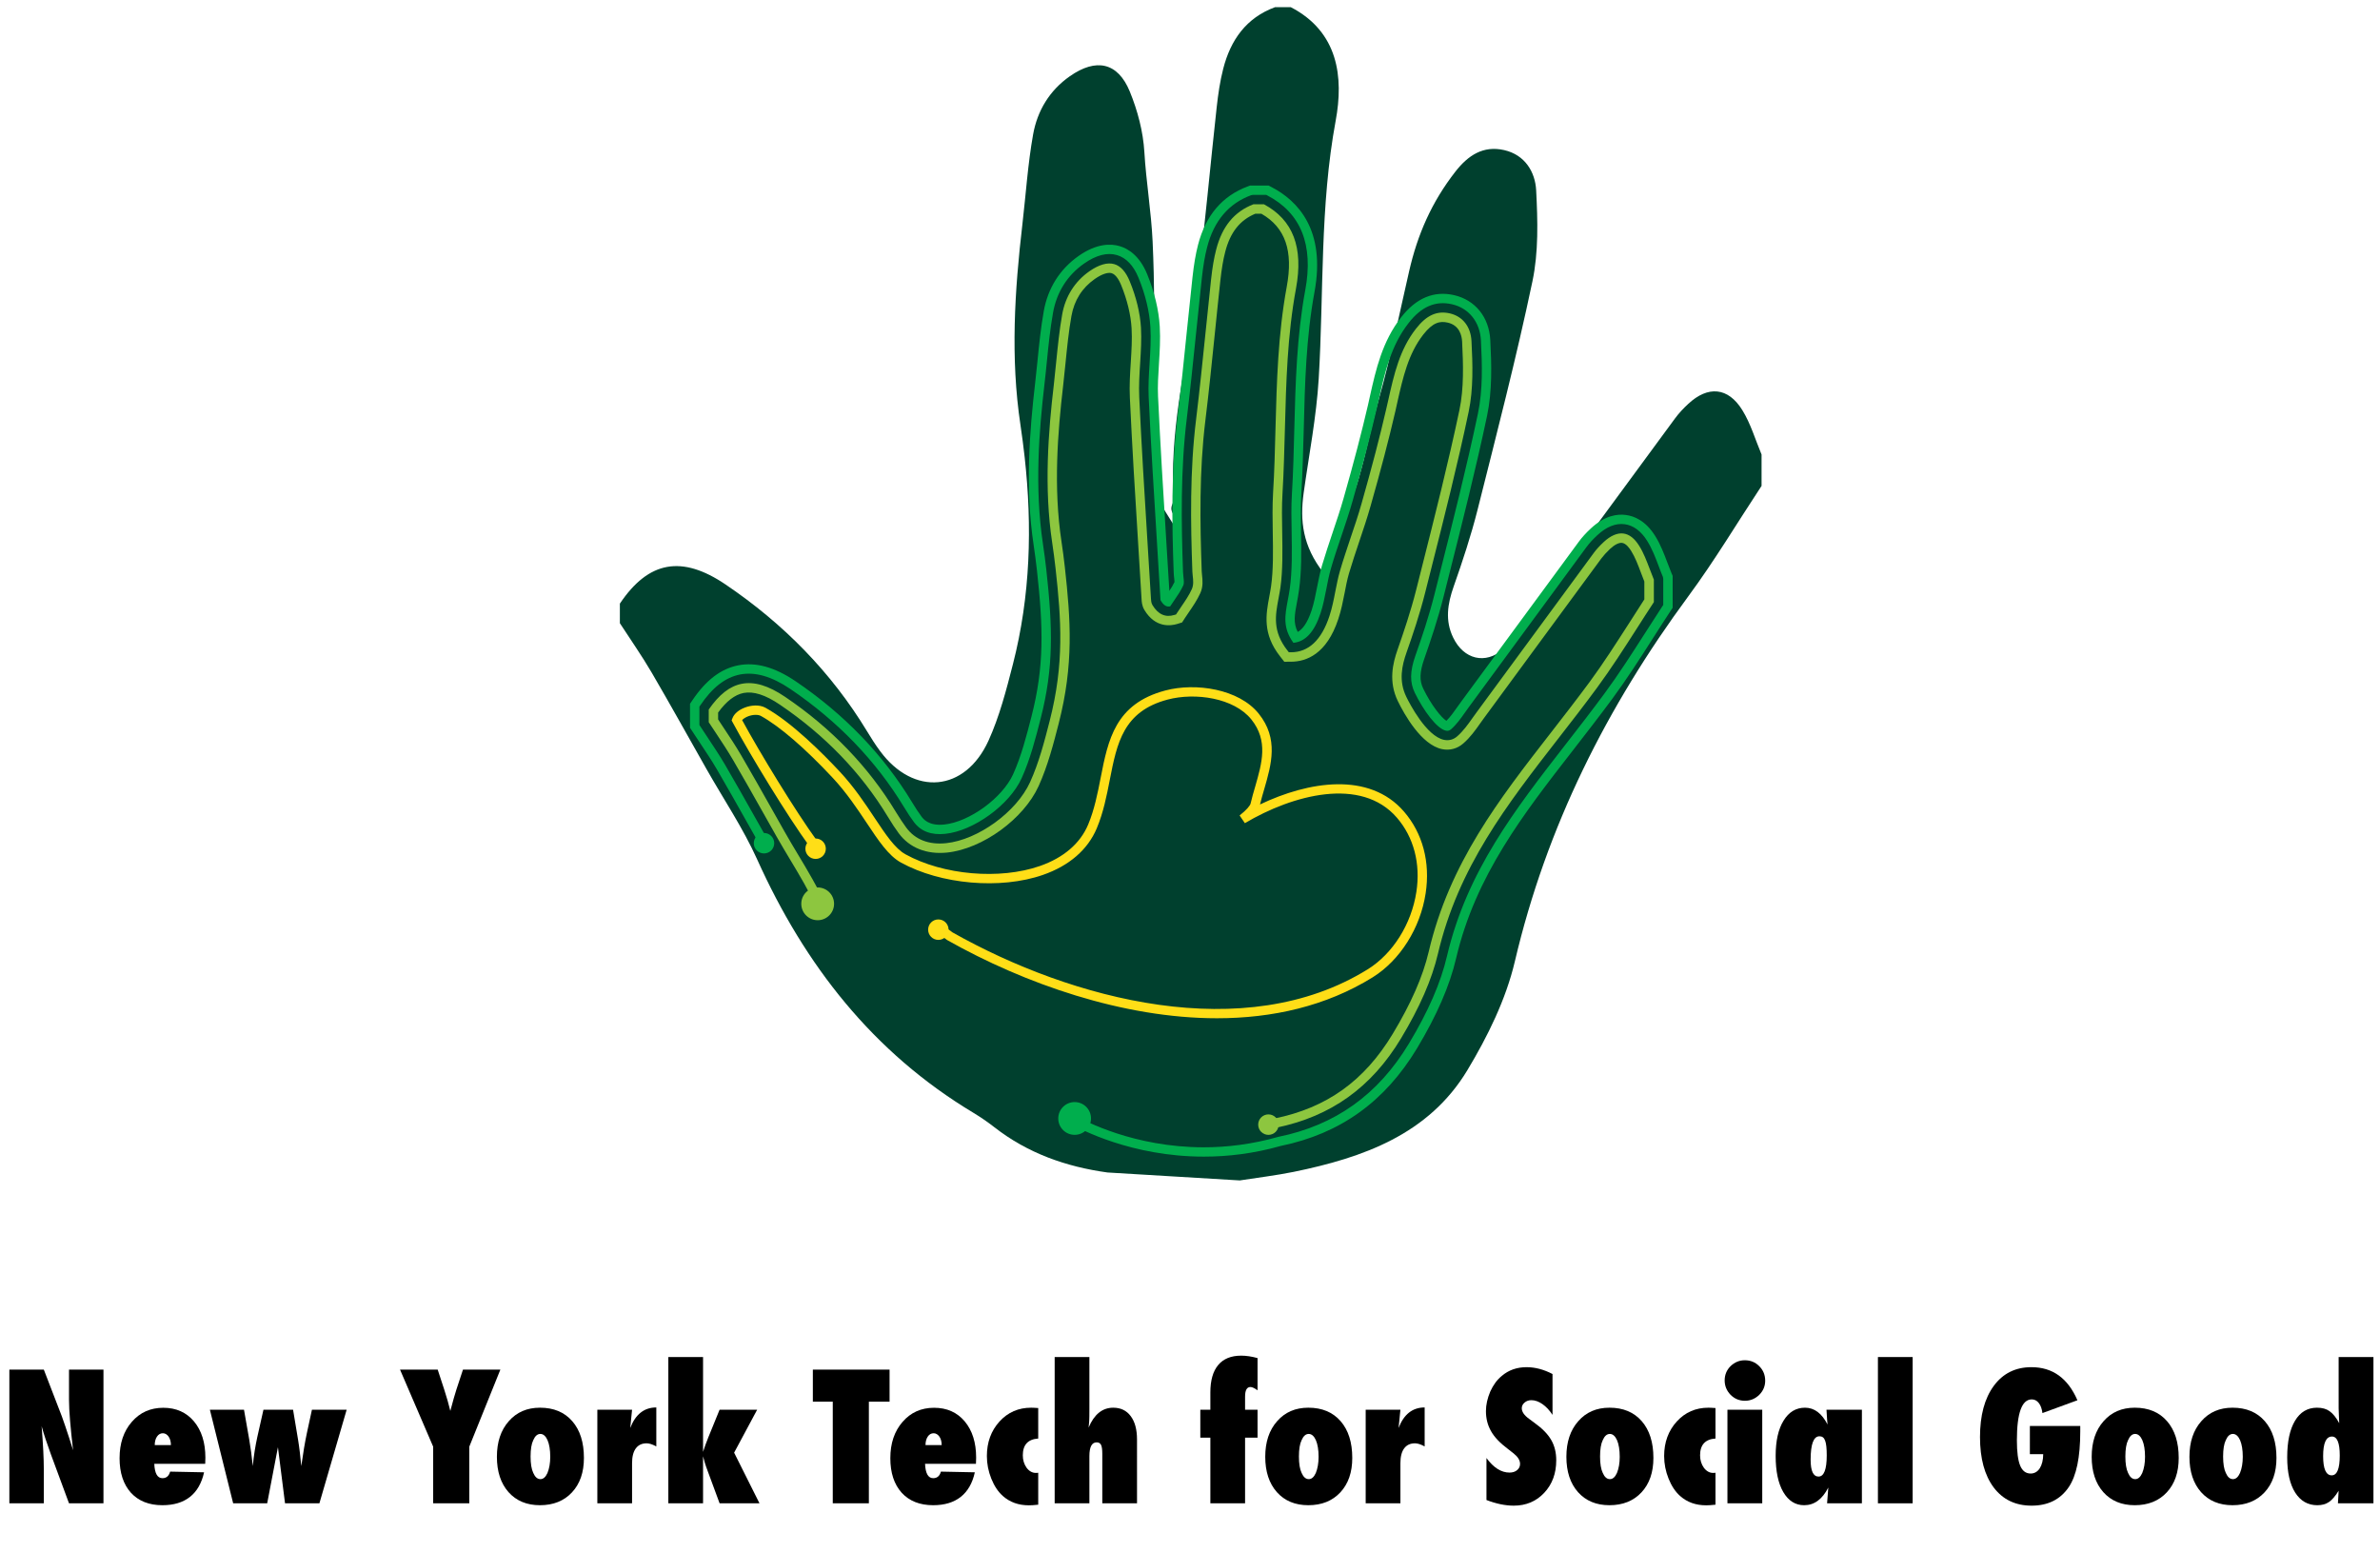 <?xml version="1.0" encoding="utf-8"?>
<!-- Generator: Adobe Illustrator 16.0.0, SVG Export Plug-In . SVG Version: 6.00 Build 0)  -->
<!DOCTYPE svg PUBLIC "-//W3C//DTD SVG 1.1//EN" "http://www.w3.org/Graphics/SVG/1.1/DTD/svg11.dtd">
<svg version="1.1" id="Layer_1" xmlns="http://www.w3.org/2000/svg" xmlns:xlink="http://www.w3.org/1999/xlink" x="0px" y="0px"
	 width="268.16px" height="175px" viewBox="0 0 268.16 175" enable-background="new 0 0 268.16 175" xml:space="preserve">
<g>
	<g enable-background="new    ">
		<path d="M1.054,169.35v-15.062h3.883l2.039,5.287c0.111,0.312,0.236,0.67,0.376,1.073c0.14,0.403,0.294,0.868,0.463,1.396
			l0.419,1.326c-0.15-1.307-0.264-2.426-0.342-3.355c-0.078-0.93-0.117-1.711-0.117-2.342v-3.385h3.883v15.062H7.775l-2.049-5.541
			c-0.215-0.592-0.408-1.146-0.581-1.663c-0.172-0.518-0.324-1.01-0.454-1.479c0.084,1.061,0.146,1.983,0.186,2.771
			s0.059,1.477,0.059,2.068v3.844H1.054z"/>
		<path d="M19.17,165.779l3.824,0.078c-0.273,1.229-0.805,2.154-1.595,2.775s-1.823,0.932-3.097,0.932
			c-1.509,0-2.693-0.469-3.551-1.405c-0.852-0.949-1.278-2.247-1.278-3.893c0-1.671,0.458-3.033,1.375-4.087
			c0.917-1.061,2.101-1.591,3.551-1.591c1.444,0,2.595,0.511,3.454,1.532c0.858,1.027,1.288,2.39,1.288,4.087l-0.02,0.693h-5.736
			c0.045,1.079,0.351,1.619,0.917,1.619C18.744,166.521,19.033,166.273,19.17,165.779z M19.258,162.794
			c0-0.195-0.023-0.374-0.068-0.537c-0.046-0.162-0.109-0.302-0.19-0.419s-0.177-0.21-0.288-0.278
			c-0.111-0.068-0.231-0.103-0.361-0.103c-0.273,0-0.494,0.126-0.663,0.376c-0.169,0.25-0.254,0.57-0.254,0.961H19.258z"/>
		<path d="M35.988,169.35h-3.873l-0.8-6.321l-1.21,6.321h-3.834l-2.624-10.546h3.844l0.595,3.386
			c0.071,0.429,0.141,0.888,0.209,1.375c0.068,0.488,0.132,1.018,0.19,1.59c0.052-0.592,0.122-1.159,0.209-1.702
			c0.088-0.543,0.187-1.068,0.298-1.575l0.692-3.073h3.336l0.566,3.396c0.072,0.436,0.137,0.898,0.195,1.39s0.114,1.013,0.166,1.565
			c0.104-0.747,0.208-1.429,0.312-2.043c0.104-0.615,0.211-1.179,0.322-1.693l0.566-2.614h3.912L35.988,169.35z"/>
		<path d="M52.875,169.35h-4.068v-6.38l-3.736-8.683h4.244l0.732,2.233c0.143,0.437,0.271,0.855,0.385,1.259s0.217,0.79,0.307,1.161
			c0.15-0.553,0.279-1.029,0.391-1.43c0.111-0.399,0.209-0.723,0.293-0.971l0.742-2.253h4.213l-3.502,8.683V169.35z"/>
		<path d="M65.792,164.237c0,1.626-0.448,2.921-1.347,3.883c-0.897,0.963-2.101,1.444-3.609,1.444c-1.482,0-2.663-0.491-3.541-1.474
			c-0.872-0.988-1.308-2.315-1.308-3.979c0-1.665,0.445-3.002,1.337-4.01c0.885-1.015,2.059-1.522,3.521-1.522
			c1.542,0,2.751,0.505,3.629,1.513C65.354,161.1,65.792,162.481,65.792,164.237z M61.997,164.111c0-0.391-0.026-0.743-0.078-1.059
			s-0.127-0.586-0.225-0.811c-0.098-0.224-0.214-0.397-0.351-0.521c-0.137-0.123-0.29-0.186-0.459-0.186
			c-0.331,0-0.599,0.234-0.8,0.702c-0.201,0.41-0.303,1.024-0.303,1.845c0,0.806,0.102,1.421,0.303,1.844
			c0.201,0.468,0.472,0.702,0.81,0.702c0.318,0,0.582-0.23,0.79-0.692C61.893,165.422,61.997,164.813,61.997,164.111z"/>
		<path d="M71.216,169.35h-3.912v-10.546h3.912l-0.205,2.059c0.592-1.541,1.571-2.312,2.937-2.312v4.391
			c-0.429-0.234-0.794-0.352-1.093-0.352c-0.526,0-0.932,0.19-1.215,0.571c-0.282,0.38-0.424,0.935-0.424,1.663V169.35z"/>
		<path d="M81.079,169.35l-1.512-4.098c-0.072-0.182-0.189-0.582-0.352-1.199v5.297h-3.912v-16.478h3.912v10.683
			c0.084-0.273,0.177-0.545,0.278-0.814c0.101-0.27,0.206-0.545,0.316-0.824l1.269-3.112h4.234l-2.596,4.839l2.858,5.707H81.079z"/>
		<path d="M97.897,169.35H93.83v-11.453h-2.244v-3.609h8.644v3.609h-2.332V169.35z"/>
		<path d="M106.014,165.779l3.824,0.078c-0.272,1.229-0.805,2.154-1.595,2.775s-1.822,0.932-3.098,0.932
			c-1.509,0-2.692-0.469-3.551-1.405c-0.853-0.949-1.278-2.247-1.278-3.893c0-1.671,0.459-3.033,1.376-4.087
			c0.917-1.061,2.101-1.591,3.551-1.591c1.444,0,2.595,0.511,3.454,1.532c0.858,1.027,1.287,2.39,1.287,4.087l-0.02,0.693h-5.736
			c0.046,1.079,0.352,1.619,0.917,1.619C105.588,166.521,105.878,166.273,106.014,165.779z M106.102,162.794
			c0-0.195-0.022-0.374-0.068-0.537c-0.045-0.162-0.108-0.302-0.189-0.419c-0.082-0.117-0.178-0.21-0.288-0.278
			s-0.231-0.103-0.361-0.103c-0.272,0-0.494,0.126-0.663,0.376s-0.254,0.57-0.254,0.961H106.102z"/>
		<path d="M116.979,165.906v3.6c-0.233,0.025-0.438,0.044-0.614,0.054s-0.322,0.015-0.439,0.015c-1.17,0-2.149-0.352-2.937-1.054
			c-0.533-0.475-0.966-1.125-1.297-1.951c-0.332-0.826-0.498-1.675-0.498-2.546c0-1.548,0.475-2.846,1.425-3.893
			c0.942-1.034,2.133-1.552,3.57-1.552c0.085,0,0.191,0.004,0.322,0.01c0.13,0.007,0.286,0.017,0.468,0.029v3.435
			c-1.157,0.078-1.736,0.709-1.736,1.893c0,0.533,0.144,1.001,0.43,1.404c0.292,0.384,0.641,0.576,1.044,0.576
			c0.039,0,0.079-0.002,0.121-0.005C116.881,165.917,116.928,165.912,116.979,165.906z"/>
		<path d="M128.11,169.35h-3.912v-5.58c0-0.481-0.047-0.816-0.141-1.005c-0.095-0.188-0.259-0.283-0.493-0.283
			c-0.546,0-0.819,0.518-0.819,1.552v5.316h-3.912v-16.478h3.912v5.893c0,0.319-0.002,0.586-0.005,0.8
			c-0.003,0.215-0.008,0.378-0.015,0.488s-0.017,0.228-0.029,0.351c-0.013,0.124-0.026,0.261-0.039,0.41
			c0.631-1.489,1.555-2.234,2.771-2.234c0.846,0,1.503,0.315,1.971,0.946c0.475,0.631,0.712,1.509,0.712,2.635V169.35z"/>
		<path d="M140.285,169.35h-3.911v-7.395h-1.132v-3.151h1.132v-1.941c0-1.359,0.294-2.39,0.883-3.093
			c0.588-0.702,1.451-1.054,2.59-1.054c0.565,0,1.181,0.092,1.844,0.273v3.629c-0.345-0.247-0.611-0.37-0.8-0.37
			c-0.403,0-0.605,0.36-0.605,1.083v1.473h1.405v3.151h-1.405V169.35z"/>
		<path d="M152.363,164.237c0,1.626-0.448,2.921-1.347,3.883c-0.897,0.963-2.101,1.444-3.609,1.444
			c-1.482,0-2.663-0.491-3.541-1.474c-0.872-0.988-1.308-2.315-1.308-3.979c0-1.665,0.445-3.002,1.337-4.01
			c0.885-1.015,2.059-1.522,3.521-1.522c1.542,0,2.751,0.505,3.629,1.513C151.925,161.1,152.363,162.481,152.363,164.237z
			 M148.568,164.111c0-0.391-0.026-0.743-0.078-1.059s-0.127-0.586-0.225-0.811c-0.098-0.224-0.214-0.397-0.351-0.521
			c-0.137-0.123-0.29-0.186-0.459-0.186c-0.331,0-0.599,0.234-0.8,0.702c-0.201,0.41-0.303,1.024-0.303,1.845
			c0,0.806,0.102,1.421,0.303,1.844c0.201,0.468,0.472,0.702,0.81,0.702c0.318,0,0.582-0.23,0.79-0.692
			C148.464,165.422,148.568,164.813,148.568,164.111z"/>
		<path d="M157.787,169.35h-3.912v-10.546h3.912l-0.205,2.059c0.592-1.541,1.571-2.312,2.937-2.312v4.391
			c-0.429-0.234-0.794-0.352-1.093-0.352c-0.526,0-0.932,0.19-1.215,0.571c-0.282,0.38-0.424,0.935-0.424,1.663V169.35z"/>
		<path d="M167.484,168.979v-4.731c0.8,1.093,1.665,1.64,2.596,1.64c0.351,0,0.637-0.093,0.858-0.278
			c0.221-0.186,0.331-0.418,0.331-0.697c0-0.403-0.24-0.797-0.722-1.181l-0.663-0.518c-0.442-0.331-0.819-0.661-1.132-0.99
			c-0.312-0.328-0.566-0.666-0.761-1.014c-0.195-0.349-0.339-0.708-0.43-1.078c-0.091-0.371-0.137-0.762-0.137-1.171
			c0-0.702,0.163-1.438,0.488-2.205c0.162-0.357,0.351-0.685,0.565-0.98s0.462-0.558,0.741-0.785c0.768-0.65,1.694-0.976,2.78-0.976
			c0.97,0,1.945,0.257,2.927,0.771v4.604c-0.331-0.514-0.709-0.918-1.131-1.214c-0.423-0.296-0.84-0.444-1.249-0.444
			c-0.312,0-0.569,0.092-0.771,0.273c-0.208,0.176-0.312,0.387-0.312,0.634c0,0.403,0.276,0.804,0.829,1.2l0.645,0.478
			c0.858,0.618,1.473,1.253,1.844,1.902c0.377,0.651,0.565,1.412,0.565,2.283c0,1.483-0.452,2.706-1.356,3.668
			c-0.903,0.963-2.048,1.444-3.434,1.444C169.602,169.613,168.577,169.401,167.484,168.979z"/>
		<path d="M186.293,164.237c0,1.626-0.448,2.921-1.347,3.883c-0.897,0.963-2.101,1.444-3.609,1.444
			c-1.482,0-2.663-0.491-3.541-1.474c-0.872-0.988-1.308-2.315-1.308-3.979c0-1.665,0.445-3.002,1.337-4.01
			c0.885-1.015,2.059-1.522,3.521-1.522c1.542,0,2.751,0.505,3.629,1.513C185.854,161.1,186.293,162.481,186.293,164.237z
			 M182.498,164.111c0-0.391-0.026-0.743-0.078-1.059s-0.127-0.586-0.225-0.811c-0.098-0.224-0.214-0.397-0.351-0.521
			c-0.137-0.123-0.29-0.186-0.459-0.186c-0.331,0-0.599,0.234-0.8,0.702c-0.201,0.41-0.303,1.024-0.303,1.845
			c0,0.806,0.102,1.421,0.303,1.844c0.201,0.468,0.472,0.702,0.81,0.702c0.318,0,0.582-0.23,0.79-0.692
			C182.394,165.422,182.498,164.813,182.498,164.111z"/>
		<path d="M193.288,165.906v3.6c-0.233,0.025-0.438,0.044-0.614,0.054s-0.322,0.015-0.439,0.015c-1.17,0-2.149-0.352-2.937-1.054
			c-0.533-0.475-0.966-1.125-1.297-1.951c-0.332-0.826-0.498-1.675-0.498-2.546c0-1.548,0.475-2.846,1.425-3.893
			c0.942-1.034,2.133-1.552,3.57-1.552c0.085,0,0.191,0.004,0.322,0.01c0.13,0.007,0.286,0.017,0.468,0.029v3.435
			c-1.157,0.078-1.736,0.709-1.736,1.893c0,0.533,0.144,1.001,0.43,1.404c0.292,0.384,0.641,0.576,1.044,0.576
			c0.039,0,0.079-0.002,0.121-0.005C193.189,165.917,193.236,165.912,193.288,165.906z"/>
		<path d="M198.888,155.536c0,0.617-0.225,1.15-0.674,1.6c-0.462,0.442-0.998,0.663-1.609,0.663c-0.631,0-1.171-0.225-1.619-0.673
			c-0.442-0.462-0.664-1.002-0.664-1.619c0-0.631,0.222-1.168,0.664-1.61c0.461-0.442,0.998-0.663,1.609-0.663
			c0.644,0,1.187,0.225,1.629,0.673C198.666,154.349,198.888,154.892,198.888,155.536z M198.556,169.35h-3.922v-10.546h3.922V169.35
			z"/>
		<path d="M209.784,169.35h-3.922c0.033-0.352,0.059-0.687,0.078-1.005s0.039-0.575,0.059-0.771c-0.677,1.326-1.584,1.99-2.722,1.99
			c-0.988,0-1.772-0.494-2.352-1.483c-0.572-0.981-0.858-2.341-0.858-4.077c0-1.679,0.296-2.999,0.888-3.961
			c0.592-0.976,1.398-1.464,2.42-1.464c1.047,0,1.893,0.631,2.536,1.893c-0.013-0.13-0.022-0.243-0.029-0.341
			c-0.006-0.098-0.013-0.179-0.02-0.244l-0.039-0.614l-0.029-0.469h3.99V169.35z M205.823,163.945c0-0.391-0.015-0.723-0.044-0.995
			c-0.029-0.273-0.076-0.496-0.141-0.669c-0.065-0.172-0.15-0.296-0.254-0.37c-0.104-0.075-0.231-0.112-0.381-0.112
			c-0.663,0-0.995,0.881-0.995,2.644c0,1.262,0.296,1.893,0.888,1.893C205.515,166.335,205.823,165.538,205.823,163.945z"/>
		<path d="M215.502,169.35h-3.912v-16.478h3.912V169.35z"/>
		<path d="M228.71,160.638h5.678v0.624c0,2.901-0.433,4.989-1.297,6.264c-0.943,1.392-2.338,2.088-4.186,2.088
			c-1.814,0-3.238-0.684-4.272-2.049c-1.028-1.379-1.542-3.271-1.542-5.678c0-2.439,0.518-4.361,1.552-5.766
			c1.034-1.405,2.448-2.107,4.243-2.107c2.381,0,4.107,1.242,5.181,3.727l-3.941,1.444c-0.059-0.475-0.193-0.851-0.405-1.127
			c-0.211-0.276-0.477-0.415-0.795-0.415c-1.118,0-1.678,1.538-1.678,4.614c0,1.308,0.123,2.258,0.371,2.849
			c0.247,0.593,0.64,0.889,1.18,0.889c0.215,0,0.41-0.053,0.586-0.156c0.175-0.104,0.323-0.251,0.443-0.439s0.215-0.418,0.283-0.688
			s0.103-0.571,0.103-0.902h-1.503V160.638z"/>
		<path d="M245.48,164.237c0,1.626-0.448,2.921-1.347,3.883c-0.897,0.963-2.101,1.444-3.609,1.444c-1.482,0-2.663-0.491-3.541-1.474
			c-0.872-0.988-1.308-2.315-1.308-3.979c0-1.665,0.445-3.002,1.337-4.01c0.885-1.015,2.059-1.522,3.521-1.522
			c1.542,0,2.751,0.505,3.629,1.513C245.042,161.1,245.48,162.481,245.48,164.237z M241.686,164.111
			c0-0.391-0.026-0.743-0.078-1.059s-0.127-0.586-0.225-0.811c-0.098-0.224-0.214-0.397-0.351-0.521
			c-0.137-0.123-0.29-0.186-0.459-0.186c-0.331,0-0.599,0.234-0.8,0.702c-0.201,0.41-0.303,1.024-0.303,1.845
			c0,0.806,0.102,1.421,0.303,1.844c0.201,0.468,0.472,0.702,0.81,0.702c0.318,0,0.582-0.23,0.79-0.692
			C241.581,165.422,241.686,164.813,241.686,164.111z"/>
		<path d="M256.494,164.237c0,1.626-0.448,2.921-1.347,3.883c-0.897,0.963-2.101,1.444-3.609,1.444
			c-1.482,0-2.663-0.491-3.541-1.474c-0.872-0.988-1.308-2.315-1.308-3.979c0-1.665,0.445-3.002,1.337-4.01
			c0.885-1.015,2.059-1.522,3.521-1.522c1.542,0,2.751,0.505,3.629,1.513C256.056,161.1,256.494,162.481,256.494,164.237z
			 M252.699,164.111c0-0.391-0.026-0.743-0.078-1.059s-0.127-0.586-0.225-0.811c-0.098-0.224-0.214-0.397-0.351-0.521
			c-0.137-0.123-0.29-0.186-0.459-0.186c-0.331,0-0.599,0.234-0.8,0.702c-0.201,0.41-0.303,1.024-0.303,1.845
			c0,0.806,0.102,1.421,0.303,1.844c0.201,0.468,0.472,0.702,0.81,0.702c0.318,0,0.582-0.23,0.79-0.692
			C252.595,165.422,252.699,164.813,252.699,164.111z"/>
		<path d="M263.421,169.35c0.007-0.11,0.014-0.237,0.02-0.381c0.007-0.143,0.017-0.309,0.029-0.497
			c0.014-0.117,0.023-0.296,0.029-0.537c-0.377,0.612-0.744,1.038-1.103,1.278c-0.351,0.234-0.783,0.352-1.297,0.352
			c-1.061,0-1.893-0.475-2.498-1.425c-0.598-0.949-0.897-2.27-0.897-3.961c0-1.775,0.293-3.15,0.878-4.126
			c0.586-0.982,1.412-1.474,2.479-1.474c0.585,0,1.057,0.131,1.414,0.391c0.378,0.26,0.742,0.712,1.093,1.355
			c-0.02-0.338-0.029-0.543-0.029-0.614l-0.039-1.063v-5.775h3.922v16.478H263.421z M261.753,164.033
			c0,1.443,0.322,2.165,0.966,2.165c0.604,0,0.907-0.744,0.907-2.233c0-1.425-0.293-2.137-0.878-2.137
			C262.085,161.828,261.753,162.563,261.753,164.033z"/>
	</g>
	<g>
		<g id="YDTqSO.tif_6_">
			<g>
				<g>
					<path fill="#00402E" d="M139.689,132.977c2.019-0.315,4.06-0.558,6.062-0.963c7.823-1.601,15.215-4.216,19.577-11.449
						c2.287-3.801,4.347-7.98,5.354-12.262c3.563-15.188,10.373-28.701,19.57-41.165c2.941-3.988,5.494-8.261,8.227-12.401
						c0-1.179,0-2.361,0-3.536c-0.707-1.678-1.223-3.477-2.174-5.01c-1.601-2.583-3.871-2.759-6.088-0.691
						c-0.543,0.5-1.05,1.042-1.482,1.627c-5.592,7.582-11.152,15.184-16.736,22.766c-0.823,1.12-1.588,2.345-2.618,3.243
						c-2.024,1.76-4.457,1.14-5.639-1.292c-0.944-1.928-0.642-3.816,0.047-5.775c0.999-2.837,1.951-5.709,2.688-8.628
						c2.153-8.558,4.369-17.104,6.185-25.739c0.698-3.305,0.598-6.841,0.422-10.251c-0.104-2.076-1.261-4.008-3.604-4.542
						c-2.365-0.539-4.062,0.589-5.496,2.423c-2.691,3.45-4.269,7.102-5.209,11.203c-1.037,4.496-2.123,9.881-3.387,14.321
						c-0.918,3.231-1.39,5.924-2.33,9.151c-0.615,2.115-1.697,4.406-2.393,6.485c-0.448,1.362-0.568,2.49-1.518,4.066
						c-2.403-3.052-2.688-5.947-2.26-9.026c0.598-4.289,1.437-8.569,1.697-12.881c0.581-9.689,0.12-19.402,1.912-29.06
						c0.904-4.886,0.312-9.994-5.062-12.784c-0.588,0-1.183,0-1.768,0c-3.264,1.202-5.011,3.711-5.84,6.93
						c-0.365,1.417-0.577,2.884-0.737,4.339c-0.731,6.649-1.329,13.314-2.144,19.952c-0.885,7.243-2.764,14.017-2.783,21.591
						c-0.002,0.726,0.216,2.564-0.062,3.168c-0.535,1.175,0.938,1.393,0.236,2.49c-0.622-0.991-1.252-1.982-1.857-2.985
						c-0.105-0.179-0.109-0.429-0.119-0.651c-0.574-9.537-0.047-18.911-0.492-28.459c-0.152-3.286-0.736-6.778-0.929-10.06
						c-0.136-2.302-0.763-4.663-1.641-6.81c-1.354-3.301-3.803-3.789-6.753-1.725c-2.304,1.611-3.666,3.898-4.142,6.56
						c-0.593,3.321-0.813,6.704-1.2,10.06c-0.882,7.547-1.364,15.113-0.224,22.672c0.179,1.209,0.339,2.412,0.472,3.617
						c0.866,7.828,0.657,15.617-1.325,23.339c-0.748,2.915-1.512,5.877-2.748,8.601c-2.644,5.798-8.437,6.279-12.206,1.187
						c-0.529-0.71-1.005-1.459-1.461-2.213c-4.076-6.723-9.465-12.171-15.964-16.569c-4.907-3.321-8.663-2.669-11.904,2.158
						c0,0.729,0,1.467,0,2.205c1.192,1.838,2.453,3.633,3.557,5.518c2.111,3.61,4.137,7.27,6.201,10.911
						c1.916,3.387,4.115,6.643,5.709,10.178c5.366,11.901,13.042,21.75,24.36,28.545c0.815,0.492,1.608,1.037,2.361,1.623
						c3.762,2.935,8.076,4.457,12.752,5.104"/>
				</g>
			</g>
		</g>
		<g>
			<path fill="#8DC63F" d="M143.788,127.038c6.149-1.256,10.737-4.534,14.052-10.036c2.127-3.527,3.488-6.652,4.172-9.545
				c2.29-9.76,7.793-16.834,13.606-24.315c1.421-1.822,2.884-3.707,4.315-5.654c1.588-2.154,3.062-4.457,4.491-6.685
				c0.636-0.995,1.272-1.99,1.921-2.974v-2.533c-0.16-0.386-0.306-0.78-0.457-1.174c-0.359-0.937-0.691-1.826-1.187-2.619
				c-0.521-0.843-1.12-1.315-1.78-1.401c-0.679-0.093-1.455,0.238-2.229,0.96c-0.452,0.425-0.822,0.82-1.111,1.218
				c-2.256,3.059-4.507,6.123-6.755,9.189c-2.166,2.942-4.323,5.885-6.493,8.831c-0.133,0.179-0.27,0.371-0.406,0.562
				c-0.515,0.733-1.054,1.487-1.744,2.091c-0.42,0.367-0.933,0.503-1.475,0.394c-1.994-0.41-3.895-4.101-4.25-4.838
				c-0.895-1.827-0.491-3.543,0.012-4.983c0.702-1.994,1.504-4.359,2.111-6.782l0.667-2.638c1.468-5.791,2.981-11.781,4.229-17.716
				c0.543-2.575,0.457-5.354,0.319-7.976c-0.085-1.616-0.993-2.778-2.442-3.11c-1.442-0.328-2.625,0.199-3.812,1.725
				c-1.851,2.369-2.47,5.135-3.126,8.062l-0.223,0.976c-0.733,3.172-1.615,6.552-2.778,10.641c-0.374,1.335-0.827,2.662-1.265,3.953
				c-0.397,1.194-0.814,2.423-1.17,3.645c-0.215,0.742-0.371,1.53-0.52,2.291c-0.18,0.933-0.367,1.896-0.676,2.825
				c-0.891,2.688-2.342,4.05-4.309,4.058h-0.258l-0.16-0.203c-1.697-2.162-1.36-3.945-1.007-5.838
				c0.074-0.402,0.156-0.823,0.22-1.264c0.27-1.951,0.233-4.102,0.199-6.173c-0.027-1.471-0.056-2.993,0.034-4.429
				c0.146-2.423,0.203-4.894,0.271-7.286c0.136-5.17,0.271-10.521,1.248-15.781c0.857-4.62-0.323-7.726-3.613-9.494h-1.176
				c-2.156,0.824-3.534,2.494-4.201,5.093c-0.246,0.944-0.424,1.982-0.576,3.356c-0.221,2.021-0.425,4.042-0.632,6.064
				c-0.328,3.192-0.665,6.497-1.06,9.74c-0.708,5.756-0.617,11.641-0.417,17.143c0.004,0.145,0.023,0.309,0.041,0.468
				c0.055,0.476,0.113,1.019-0.104,1.495c-0.316,0.699-0.749,1.327-1.167,1.939c-0.17,0.246-0.34,0.492-0.501,0.745l-0.107,0.164
				l-0.182,0.055c-1.013,0.316-1.844-0.059-2.478-1.112c-0.143-0.242-0.158-0.515-0.168-0.714c-0.127-2.107-0.254-4.179-0.384-6.244
				c-0.334-5.397-0.679-10.973-0.937-16.459c-0.059-1.296,0.023-2.611,0.105-3.879c0.08-1.303,0.164-2.654,0.09-3.949
				c-0.096-1.643-0.533-3.446-1.262-5.217c-0.439-1.081-1.026-1.732-1.744-1.943c-0.765-0.226-1.735,0.055-2.808,0.804
				c-1.641,1.151-2.701,2.829-3.062,4.851c-0.318,1.795-0.503,3.653-0.685,5.444c-0.082,0.831-0.166,1.662-0.259,2.49
				c-0.621,5.299-1.124,11.558-0.18,17.81c0.143,0.96,0.27,1.924,0.377,2.884c0.64,5.775,0.995,10.708-0.666,17.182
				c-0.589,2.294-1.2,4.675-2.207,6.891c-1.526,3.349-5.855,6.496-9.452,6.871c-1.947,0.207-3.496-0.397-4.493-1.743
				c-0.371-0.505-0.736-1.058-1.185-1.787c-3.069-5.073-7.268-9.432-12.477-12.956c-1.871-1.265-3.461-1.745-4.878-1.467
				c-1.336,0.257-2.554,1.206-3.721,2.899v1.428c0.271,0.417,0.542,0.823,0.817,1.233c0.648,0.979,1.319,1.99,1.922,3.021
				c1.174,2.009,2.316,4.035,3.458,6.063l1.456,2.58c0.48,0.847,0.981,1.683,1.48,2.517c1.077,1.791,2.188,3.642,3.063,5.58
				l-0.484,0.219l1.448-0.646c-0.901-1.998-2.031-3.879-3.12-5.693c-0.496-0.826-0.991-1.654-1.465-2.494l-1.456-2.578
				c-1.144-2.033-2.289-4.062-3.467-6.076c-0.619-1.062-1.299-2.084-1.955-3.071c-0.212-0.32-0.427-0.64-0.64-0.968v-0.776
				c0.938-1.288,1.881-2.006,2.868-2.205c1.124-0.211,2.457,0.21,4.08,1.311c5.083,3.438,9.176,7.688,12.169,12.624
				c0.462,0.765,0.845,1.347,1.235,1.873c1.217,1.644,3.151,2.407,5.455,2.17c3.99-0.422,8.612-3.776,10.304-7.485
				c1.045-2.302,1.693-4.833,2.267-7.071c1.705-6.646,1.342-11.679,0.692-17.56c-0.107-0.976-0.236-1.951-0.384-2.927
				c-0.923-6.126-0.423-12.296,0.186-17.529c0.094-0.831,0.179-1.666,0.263-2.501c0.178-1.776,0.359-3.614,0.673-5.366
				c0.316-1.768,1.198-3.172,2.626-4.171c0.777-0.542,1.475-0.785,1.902-0.656c0.515,0.148,0.892,0.894,1.067,1.323
				c0.685,1.67,1.093,3.36,1.183,4.882c0.072,1.237-0.008,2.494-0.09,3.824c-0.084,1.299-0.17,2.638-0.104,3.992
				c0.255,5.498,0.599,11.078,0.937,16.475c0.129,2.064,0.257,4.136,0.382,6.236c0.014,0.253,0.033,0.726,0.318,1.206
				c1.245,2.072,3.003,1.787,3.698,1.577l0.55-0.172l0.314-0.488c0.156-0.238,0.318-0.476,0.484-0.718
				c0.443-0.648,0.901-1.319,1.257-2.1c0.337-0.737,0.251-1.495,0.19-2.052c-0.015-0.133-0.029-0.262-0.033-0.387
				c-0.198-5.459-0.287-11.293,0.408-16.979c0.399-3.25,0.734-6.56,1.062-9.755c0.207-2.018,0.41-4.039,0.632-6.053
				c0.146-1.323,0.312-2.318,0.545-3.215c0.567-2.197,1.647-3.566,3.386-4.292h0.693c2.697,1.553,3.605,4.183,2.85,8.238
				c-0.983,5.346-1.127,10.735-1.265,15.952c-0.062,2.38-0.121,4.843-0.272,7.25c-0.086,1.471-0.06,3.013-0.035,4.511
				c0.035,2.033,0.07,4.133-0.188,6.002c-0.062,0.425-0.137,0.827-0.211,1.221c-0.362,1.939-0.776,4.145,1.218,6.681l0.478,0.613
				l0.772-0.004c1.7-0.008,4-0.839,5.307-4.784c0.336-0.991,0.527-1.99,0.719-2.954c0.146-0.772,0.288-1.506,0.49-2.201
				c0.353-1.194,0.766-2.419,1.16-3.598c0.439-1.303,0.894-2.649,1.278-4.007c1.167-4.102,2.058-7.5,2.794-10.685l0.219-0.987
				c0.633-2.806,1.229-5.459,2.924-7.637c1.093-1.393,1.889-1.545,2.755-1.346c1.327,0.305,1.585,1.463,1.62,2.131
				c0.128,2.552,0.214,5.249-0.301,7.707c-1.246,5.912-2.756,11.89-4.22,17.673l-0.667,2.642c-0.601,2.376-1.393,4.71-2.084,6.685
				c-0.546,1.549-1.037,3.609,0.031,5.799c0.714,1.467,2.638,4.932,4.99,5.412c0.859,0.176,1.705-0.051,2.377-0.636
				c0.793-0.687,1.365-1.495,1.916-2.275c0.137-0.191,0.262-0.371,0.398-0.554c2.166-2.938,4.33-5.885,6.488-8.827
				c2.252-3.067,4.499-6.126,6.755-9.182c0.259-0.343,0.577-0.698,0.979-1.077c0.52-0.484,1.015-0.734,1.365-0.683
				c0.44,0.055,0.832,0.593,1.026,0.913c0.44,0.703,0.757,1.542,1.092,2.431c0.13,0.335,0.259,0.679,0.388,1.007v2.01
				c-0.586,0.901-1.168,1.811-1.744,2.72c-1.426,2.212-2.885,4.503-4.452,6.626c-1.429,1.932-2.888,3.812-4.302,5.631
				c-5.896,7.582-11.461,14.734-13.801,24.725c-0.656,2.786-1.982,5.812-4.052,9.244c-3.2,5.305-7.43,8.332-13.317,9.533
				l-0.117,0.031"/>
			<circle fill="#8DC63F" cx="142.916" cy="126.691" r="1.153"/>
			<path fill="#8DC63F" d="M90.282,101.814c0-1.02,0.827-1.842,1.846-1.842c1.021,0,1.848,0.822,1.848,1.842
				c0,1.021-0.827,1.85-1.848,1.85C91.109,103.664,90.282,102.836,90.282,101.814z"/>
		</g>
		<g>
			<path fill="#00AE4D" d="M86.597,94.773l-1.459-2.582c-1.138-2.021-2.277-4.047-3.446-6.044c-0.591-1.011-1.255-2.006-1.895-2.97
				c-0.305-0.457-0.609-0.917-0.907-1.377l-0.086-0.133v-2.064l0.09-0.132c1.358-2.021,2.825-3.161,4.489-3.489
				c1.702-0.324,3.553,0.207,5.67,1.635c5.334,3.614,9.637,8.082,12.79,13.283c0.428,0.707,0.777,1.232,1.13,1.705
				c0.774,1.045,1.967,1.494,3.532,1.326c3.215-0.336,7.234-3.262,8.601-6.255c0.968-2.134,1.566-4.464,2.144-6.72
				c1.475-5.751,1.372-10.173,0.638-16.803c-0.105-0.948-0.23-1.896-0.373-2.845c-0.958-6.373-0.449-12.717,0.173-18.087
				c0.098-0.823,0.18-1.647,0.262-2.47c0.181-1.814,0.371-3.695,0.698-5.525c0.408-2.307,1.618-4.223,3.493-5.534
				c1.364-0.956,2.618-1.28,3.713-0.956c1.04,0.312,1.857,1.167,2.427,2.56c0.771,1.881,1.233,3.797,1.336,5.553
				c0.078,1.366-0.008,2.747-0.092,4.086c-0.078,1.237-0.16,2.517-0.104,3.762c0.256,5.479,0.605,11.047,0.939,16.436
				c0.128,2.072,0.255,4.14,0.38,6.216c0.006,0.117,0.012,0.238,0.029,0.281c0.373,0.621,0.692,0.746,1.075,0.679
				c0.133-0.199,0.268-0.402,0.406-0.601c0.412-0.597,0.8-1.163,1.077-1.775c0.098-0.21,0.057-0.585,0.014-0.944
				c-0.02-0.18-0.039-0.367-0.047-0.542c-0.199-5.545-0.291-11.484,0.425-17.31c0.395-3.235,0.73-6.529,1.058-9.721
				c0.207-2.021,0.414-4.046,0.634-6.064c0.155-1.428,0.342-2.513,0.601-3.516c0.762-2.946,2.426-4.917,4.951-5.846l0.18-0.035
				h1.529l0.117,0.058c3.785,1.971,5.232,5.569,4.275,10.685c-0.959,5.182-1.097,10.485-1.232,15.621
				c-0.059,2.4-0.12,4.882-0.27,7.321c-0.086,1.389-0.059,2.892-0.03,4.343c0.034,2.119,0.073,4.304-0.212,6.341
				c-0.065,0.453-0.145,0.89-0.227,1.311c-0.322,1.721-0.576,3.091,0.637,4.776c1.357-0.125,2.354-1.213,3.056-3.325
				c0.289-0.862,0.457-1.748,0.646-2.692c0.151-0.784,0.303-1.596,0.537-2.384c0.359-1.245,0.78-2.486,1.188-3.684
				c0.429-1.28,0.878-2.599,1.248-3.91c1.158-4.07,2.033-7.434,2.764-10.587l0.218-0.972c0.656-2.911,1.331-5.923,3.325-8.472
				c1.436-1.85,3.032-2.536,4.887-2.111c1.903,0.433,3.155,2.001,3.262,4.085c0.137,2.692,0.227,5.549-0.344,8.25
				c-1.252,5.958-2.771,11.953-4.238,17.759l-0.666,2.638c-0.62,2.458-1.43,4.854-2.144,6.872c-0.612,1.749-0.632,2.993-0.059,4.168
				c0.956,1.958,2.471,4.054,3.513,4.265c0.214,0.047,0.395-0.004,0.568-0.156c0.598-0.523,1.078-1.19,1.58-1.904
				c0.138-0.195,0.273-0.386,0.418-0.582c2.162-2.938,4.324-5.88,6.49-8.827c2.252-3.063,4.502-6.126,6.754-9.19
				c0.332-0.449,0.737-0.897,1.242-1.362c1.01-0.944,2.07-1.377,3.086-1.237c0.979,0.128,1.856,0.784,2.541,1.893
				c0.549,0.882,0.92,1.857,1.278,2.806c0.151,0.414,0.312,0.827,0.483,1.233l0.039,0.207v2.958l-0.09,0.129
				c-0.67,1.026-1.334,2.061-1.998,3.099c-1.437,2.24-2.918,4.558-4.529,6.739c-1.44,1.955-2.911,3.848-4.332,5.674
				c-5.748,7.396-11.176,14.372-13.416,23.905c-0.702,3.008-2.105,6.23-4.288,9.855c-3.478,5.764-8.292,9.206-14.712,10.514
				c-2.98,0.847-5.814,1.179-8.401,1.179c-7.886,0-13.503-3.021-14.298-3.474l-0.521,0.922c0.823,0.464,6.651,3.602,14.833,3.602
				c2.67,0,5.584-0.336,8.66-1.206c6.695-1.377,11.711-4.972,15.344-10.987c2.236-3.724,3.688-7.049,4.412-10.162
				c2.189-9.312,7.547-16.203,13.222-23.496c1.425-1.834,2.899-3.734,4.353-5.697c1.627-2.205,3.125-4.542,4.568-6.802
				c0.663-1.034,1.314-2.06,1.986-3.079l0.266-0.398V64.87l-0.125-0.292c-0.164-0.394-0.32-0.796-0.469-1.198
				c-0.374-0.991-0.766-2.025-1.365-2.989c-1.085-1.749-2.396-2.26-3.303-2.376c-0.928-0.133-2.367,0.035-3.944,1.506
				c-0.554,0.511-1.003,1.006-1.373,1.51c-2.26,3.06-4.507,6.123-6.759,9.19c-2.162,2.938-4.324,5.885-6.493,8.827
				c-0.142,0.195-0.285,0.398-0.426,0.593c-0.409,0.585-0.804,1.136-1.237,1.561c-0.559-0.355-1.689-1.736-2.605-3.621
				c-0.444-0.898-0.409-1.874,0.108-3.348c0.714-2.041,1.537-4.468,2.166-6.966l0.667-2.638c1.469-5.811,2.989-11.824,4.25-17.798
				c0.59-2.829,0.504-5.76,0.362-8.522c-0.134-2.579-1.697-4.515-4.081-5.061c-2.264-0.515-4.27,0.316-5.959,2.49
				c-2.139,2.735-2.842,5.865-3.52,8.893l-0.215,0.968c-0.728,3.133-1.602,6.481-2.756,10.532c-0.363,1.288-0.809,2.591-1.232,3.855
				c-0.406,1.213-0.828,2.466-1.203,3.727c-0.241,0.839-0.4,1.678-0.562,2.485c-0.176,0.902-0.344,1.76-0.604,2.556
				c-0.508,1.522-1.068,2.166-1.568,2.435c-0.52-1.034-0.348-1.939-0.082-3.356c0.082-0.437,0.168-0.894,0.23-1.366
				c0.297-2.111,0.262-4.343,0.223-6.497c-0.023-1.499-0.051-2.915,0.031-4.269c0.148-2.458,0.218-4.944,0.279-7.352
				c0.125-5.092,0.267-10.36,1.211-15.457c1.299-7.013-1.908-10.291-4.836-11.812l-0.338-0.179h-2.072l-0.267,0.098
				c-2.868,1.061-4.755,3.274-5.608,6.579c-0.271,1.05-0.462,2.181-0.626,3.66c-0.22,2.025-0.429,4.051-0.636,6.072
				c-0.322,3.188-0.659,6.478-1.055,9.697c-0.72,5.904-0.634,11.886-0.427,17.482c0.004,0.203,0.027,0.414,0.052,0.625
				c0.016,0.144,0.039,0.351,0.037,0.46c-0.156,0.328-0.355,0.655-0.577,0.991c-0.109-1.834-0.225-3.661-0.338-5.495
				c-0.333-5.377-0.681-10.946-0.937-16.42c-0.057-1.183,0.023-2.38,0.102-3.649c0.086-1.366,0.174-2.778,0.092-4.207
				c-0.109-1.873-0.601-3.91-1.415-5.896c-0.868-2.123-2.17-2.896-3.106-3.169c-0.978-0.289-2.571-0.332-4.618,1.101
				c-2.109,1.479-3.467,3.625-3.928,6.212c-0.335,1.873-0.527,3.77-0.708,5.604c-0.084,0.823-0.164,1.639-0.26,2.455
				c-0.634,5.444-1.147,11.878-0.167,18.364c0.14,0.94,0.263,1.87,0.367,2.806c0.72,6.509,0.819,10.836-0.613,16.424
				c-0.568,2.208-1.151,4.496-2.083,6.544c-1.21,2.654-4.903,5.347-7.748,5.646c-1.756,0.188-2.371-0.632-2.57-0.904
				c-0.333-0.444-0.663-0.948-1.073-1.627c-3.231-5.332-7.645-9.909-13.106-13.607c-2.361-1.596-4.474-2.181-6.464-1.795
				c-1.955,0.382-3.643,1.67-5.165,3.934l-0.27,0.398v2.704L78,82.373c0.304,0.469,0.608,0.929,0.917,1.39
				c0.661,0.995,1.288,1.935,1.861,2.915c1.167,1.998,2.302,4.015,3.434,6.029l1.463,2.592"/>
			<circle fill="#00AE4D" cx="86.082" cy="94.989" r="1.152"/>
			<path fill="#00AE4D" d="M119.237,125.996c0-1.02,0.827-1.846,1.846-1.846s1.844,0.826,1.844,1.846
				c0,1.025-0.825,1.846-1.844,1.846S119.237,127.021,119.237,125.996z"/>
		</g>
		<g>
			<g>
				<path fill="#FFDE17" d="M137.119,114.707c-10.581,0-21.683-3.887-30.403-8.809c-0.404-0.322-0.769-0.533-1.167-0.67l0.353-1
					c0.515,0.185,0.993,0.453,1.415,0.805c13.506,7.621,32.951,12.753,46.789,4.16c2.828-1.756,4.929-5.098,5.481-8.723
					c0.488-3.191-0.297-6.16-2.196-8.357c-4.022-4.659-11.742-2.576-17.127,0.619l-0.594-0.869c0.78-0.612,1.184-1.112,1.237-1.338
					c0.147-0.645,0.335-1.284,0.522-1.924c0.764-2.649,1.486-5.151-0.43-7.547c-1.963-2.447-6.338-3.063-9.428-2.248
					c-5.017,1.323-5.717,4.901-6.528,9.042c-0.352,1.802-0.716,3.667-1.465,5.457c-1.013,2.41-3.106,4.225-6.062,5.252
					c-4.792,1.67-11.523,1.08-16.007-1.39c-1.407-0.776-2.542-2.485-3.854-4.461c-1.06-1.588-2.255-3.388-3.816-5.065
					c-3.12-3.344-5.998-5.826-8.107-6.989c-0.318-0.176-0.886-0.16-1.413,0.031c-0.3,0.113-0.556,0.273-0.702,0.437
					c1.996,3.68,6.017,10.263,8.413,13.56l-0.854,0.621c-2.476-3.41-6.673-10.291-8.63-13.935l-0.113-0.211l0.086-0.23
					c0.195-0.523,0.72-0.964,1.438-1.229c0.642-0.242,1.583-0.355,2.285,0.031c2.974,1.639,6.521,5.209,8.371,7.192
					c1.623,1.74,2.845,3.579,3.921,5.202c1.237,1.861,2.307,3.469,3.487,4.117c4.246,2.345,10.618,2.896,15.15,1.318
					c2.662-0.93,4.539-2.537,5.432-4.664c0.706-1.686,1.063-3.5,1.407-5.251c0.841-4.3,1.637-8.362,7.29-9.857
					c3.42-0.909,8.288-0.176,10.524,2.611c2.263,2.817,1.428,5.709,0.62,8.5c-0.168,0.573-0.336,1.15-0.477,1.729
					c5.494-2.626,12.323-3.711,16.221,0.8c2.107,2.435,2.979,5.709,2.443,9.205c-0.597,3.927-2.888,7.547-5.971,9.468
					C149.393,113.361,143.343,114.707,137.119,114.707z"/>
			</g>
			<g>
				<path fill="#FFDE17" d="M93.047,95.609c0,0.641-0.515,1.15-1.149,1.15c-0.638,0-1.153-0.511-1.153-1.15
					c0-0.637,0.515-1.15,1.153-1.15C92.532,94.458,93.047,94.973,93.047,95.609z"/>
			</g>
			<g>
				<path fill="#FFDE17" d="M106.878,104.729c0,0.637-0.517,1.151-1.153,1.151c-0.636,0-1.151-0.516-1.151-1.151
					c0-0.641,0.515-1.154,1.151-1.154C106.361,103.574,106.878,104.088,106.878,104.729z"/>
			</g>
		</g>
	</g>
</g>
</svg>
